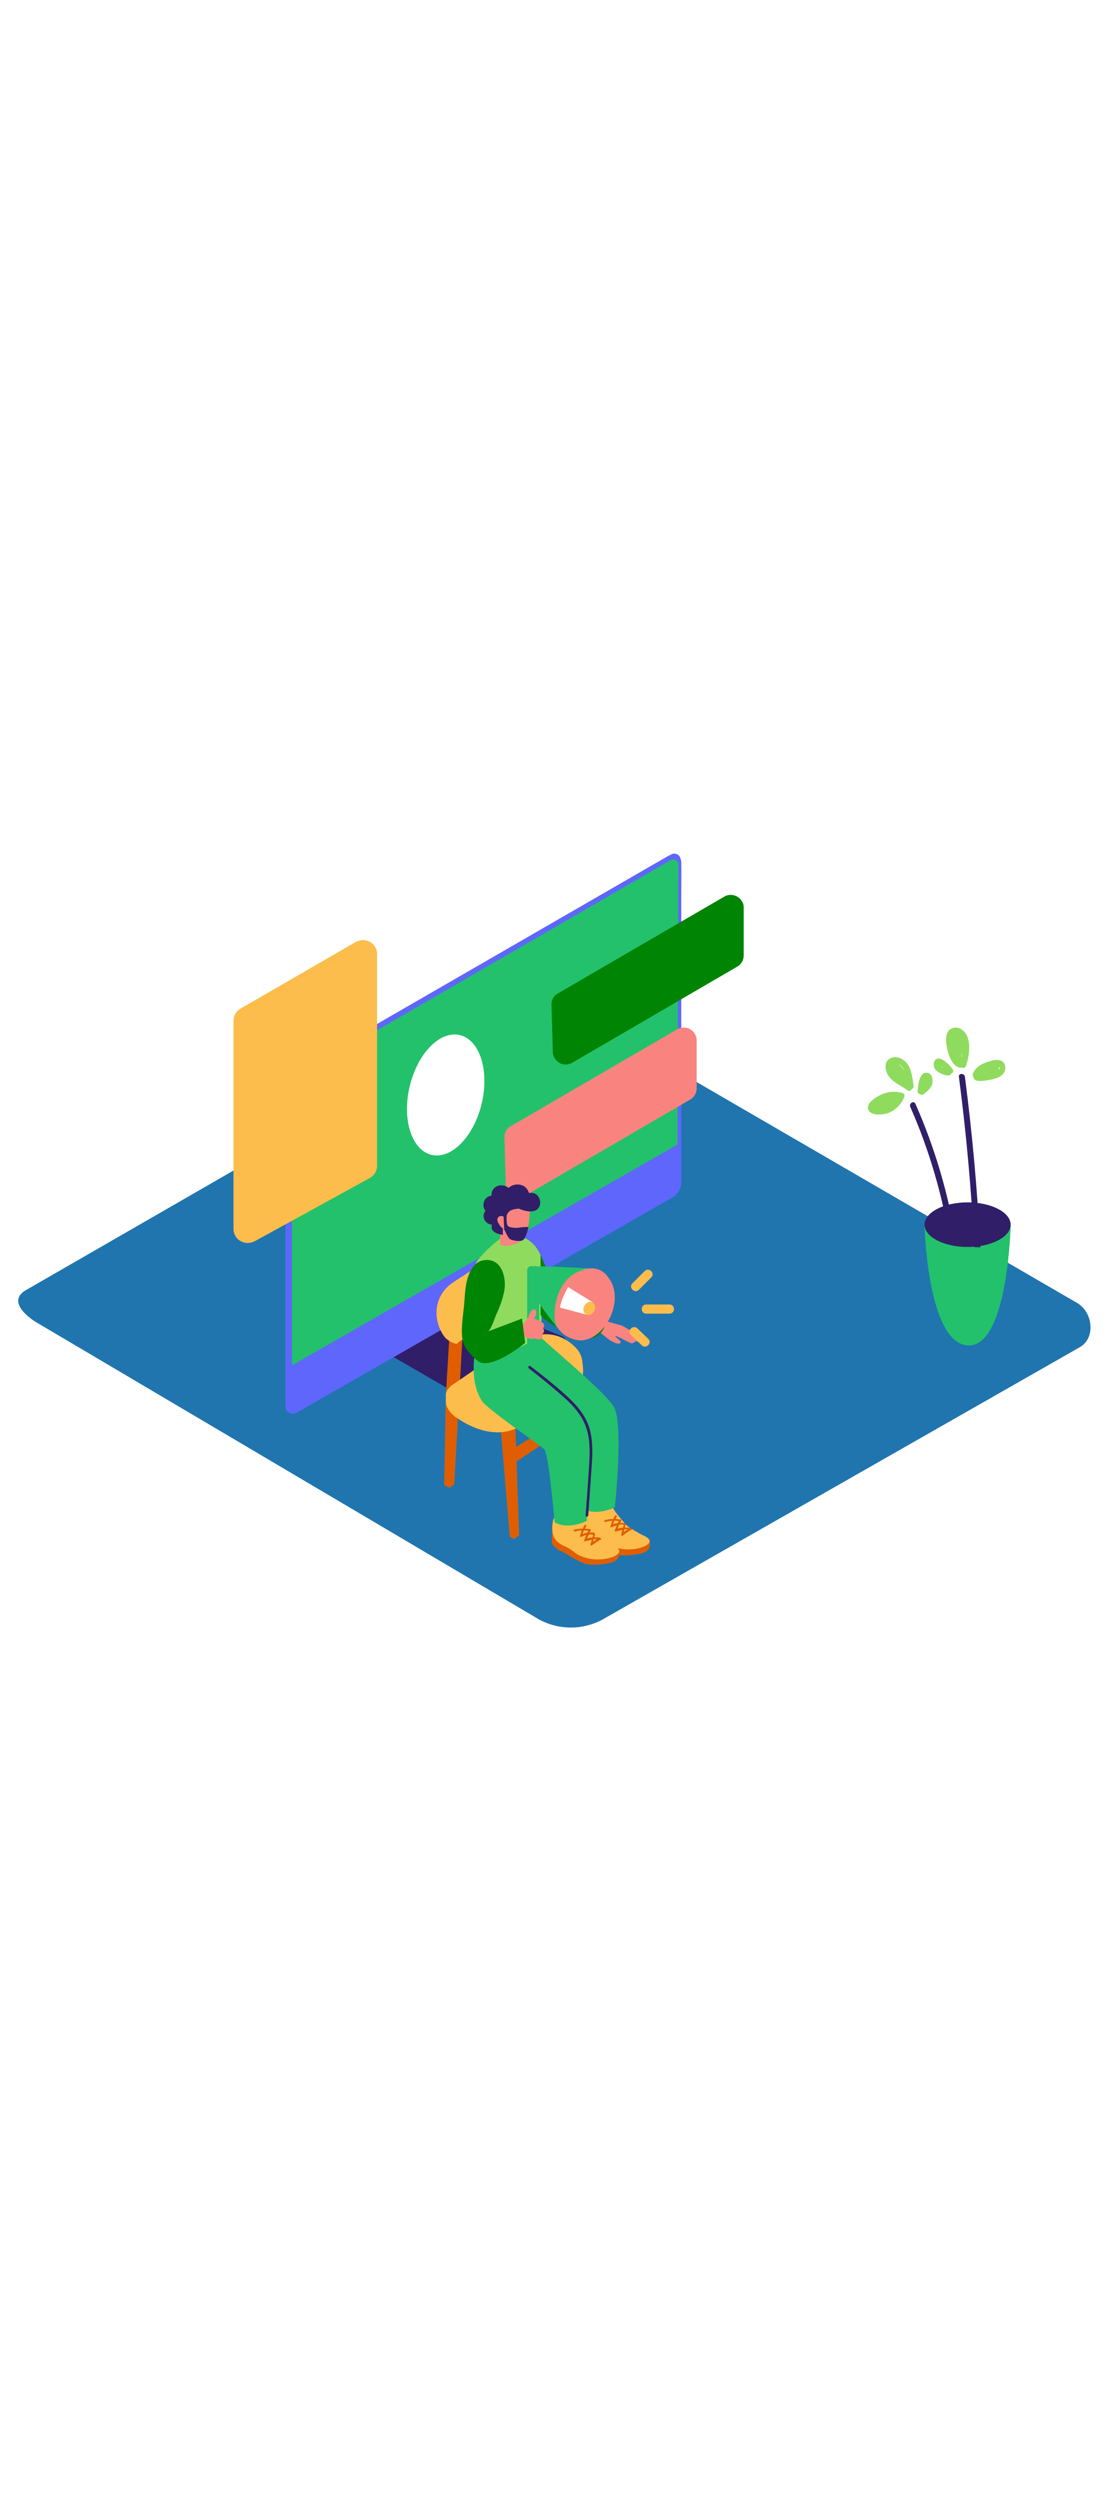 <svg version="1.1" id="Layer_1" xmlns="http://www.w3.org/2000/svg" xmlns:xlink="http://www.w3.org/1999/xlink" x="0px" y="0px" viewBox="0 0 500 500" style="width: 223px;" xml:space="preserve" data-imageid="marketing-campaign-1-97" imageName="Marketing Campaign 1" class="illustrations_image">
<style type="text/css">
	.st0_marketing-campaign-1-97{fill:#2075AF;}
	.st1_marketing-campaign-1-97{fill:url(#SVGID_1_);}
	.st2_marketing-campaign-1-97{fill:url(#SVGID_00000060730951186729103220000000678725012246662318_);}
	.st3_marketing-campaign-1-97{fill:url(#SVGID_00000085951723702301008300000009982198898509044407_);}
	.st4_marketing-campaign-1-97{fill:url(#SVGID_00000128459723527933463970000015464930689819886003_);}
	.st5_marketing-campaign-1-97{fill:#311E69;}
	.st6_marketing-campaign-1-97{fill:#5F66FC;}
	.st7_marketing-campaign-1-97{fill:#68E1FD;}
	.st8_marketing-campaign-1-97{fill:#008404;}
	.st9_marketing-campaign-1-97{fill:#F9847F;}
	.st10_marketing-campaign-1-97{fill:#FCBD4C;}
	.st11_marketing-campaign-1-97{fill:#FFFFFF;}
	.st12_marketing-campaign-1-97{fill:#8FDB5E;}
	.st13_marketing-campaign-1-97{fill:#E05E00;}
</style>
<g id="background_marketing-campaign-1-97">
	<path class="st0_marketing-campaign-1-97" d="M241.5,415.5L17.5,283.1c-7.1-4-13.2-10.6-6.3-14.9L236,138.7c3.4-2.1,8.5-3.5,11.9-1.5L483,273.7&#10;&#9;&#9;c7.1,4.1,8.4,15.7,1.3,19.8L271,415.2C261.9,420.5,250.7,420.6,241.5,415.5z"/>
	
		<linearGradient id="SVGID_1_-marketing-campaign-1-97" gradientUnits="userSpaceOnUse" x1="199.142" y1="197.527" x2="164.002" y2="170.657" gradientTransform="matrix(1 0 0 -1 0 502)">
		<stop offset="0" style="stop-color:#311E69"/>
		<stop offset="1" style="stop-color:#2075AF"/>
	</linearGradient>
	<polygon class="st1_marketing-campaign-1-97" points="279.7,274.6 162.6,344.2 130.7,325 247.8,255 &#9;"/>
	
		<linearGradient id="SVGID_00000026136967341326210390000003609922427399577488_-marketing-campaign-1-97" gradientUnits="userSpaceOnUse" x1="247.573" y1="145.245" x2="227.493" y2="118.965" gradientTransform="matrix(1 0 0 -1 0 502)">
		<stop offset="0" style="stop-color:#311E69"/>
		<stop offset="1" style="stop-color:#2075AF"/>
	</linearGradient>
	<polygon style="fill:url(#SVGID_00000026136967341326210390000003609922427399577488_);" points="289,385.4 250.3,409.8 &#10;&#9;&#9;178.1,364.8 242.1,319.6 &#9;"/>
	
		<linearGradient id="SVGID_00000052075335715876982330000000797853922805167030_-marketing-campaign-1-97" gradientUnits="userSpaceOnUse" x1="151.183" y1="207.267" x2="116.052" y2="180.397" gradientTransform="matrix(1 0 0 -1 0 502)">
		<stop offset="0" style="stop-color:#311E69"/>
		<stop offset="1" style="stop-color:#2075AF"/>
	</linearGradient>
	<polygon style="fill:url(#SVGID_00000052075335715876982330000000797853922805167030_);" points="231.8,264.9 114.7,334.5 &#10;&#9;&#9;82.7,315.3 199.9,245.2 &#9;"/>
	
		<linearGradient id="SVGID_00000042728158096066804320000005522599145853449618_-marketing-campaign-1-97" gradientUnits="userSpaceOnUse" x1="468.912" y1="239.416" x2="364.962" y2="183.406" gradientTransform="matrix(1 0 0 -1 0 502)">
		<stop offset="0" style="stop-color:#311E69"/>
		<stop offset="1" style="stop-color:#2075AF"/>
	</linearGradient>
	<polygon style="fill:url(#SVGID_00000042728158096066804320000005522599145853449618_);" points="443.5,286 323.8,357.1 &#10;&#9;&#9;304.2,338.7 422.5,271.3 &#9;"/>
</g>
<g id="monitor_marketing-campaign-1-97">
	<path class="st5_marketing-campaign-1-97" d="M216.2,276l37.2,14c0,0,1.6,1,0.6,3.4c-0.6,1.4-3.6,3.4-3.6,3.4l-32.1,18.6c-1.8,0.8-3.6,1.3-5.5,1.5&#10;&#9;&#9;c-2.6,0.1-6.9-1.9-6.9-1.9l-29.9-17.3L216.2,276z"/>
	<path class="st5_marketing-campaign-1-97" d="M216.7,274.2l35.5,14.5c0,0,2.5,1.4,1.8,3.2c-0.7,1.4-1.8,2.5-3.2,3.2l-32.2,18.5c-1.8,0.8-3.6,1.3-5.5,1.5&#10;&#9;&#9;c-2.6,0.1-6.9-1.9-6.9-1.9L178,297.2L216.7,274.2z"/>
	<path class="st6_marketing-campaign-1-97" d="M132.7,323.1c-1.4,0.6-3,0.2-4-1c0,0-0.7-0.1-0.7-3.2V177.3c0.1-2.5,1.2-4.8,3.1-6.4&#10;&#9;&#9;c3.1-2.5,10.8-6.6,10.8-6.6l157.5-90.9l1.8-0.9c1.2-0.6,2.7-0.2,3.5,0.9c0.5,0.8,0.7,1.7,0.8,2.6c0.1,1.5,0,15.8,0,15.8v127.5&#10;&#9;&#9;c0,2.5-1,4.8-2.9,6.5L132.7,323.1z"/>
	<path class="st7_marketing-campaign-1-97 targetColor" d="M130.9,301.7V179.4c0-4.1,0.6-6.3,3.7-8l166.1-96.2c1.6-0.9,3.5-0.1,3.5,1.8l-0.4,125.7L130.9,301.7z" style="fill: rgb(35, 193, 107);"/>
	<path class="st8_marketing-campaign-1-97" d="M333.5,96.4v21.5c0,2.1-1.1,4-2.9,5l-74,43.1c-2.8,1.6-6.3,0.7-7.9-2.1c-0.5-0.8-0.8-1.8-0.8-2.7l-0.6-21.2&#10;&#9;&#9;c-0.1-2.1,1-4.1,2.9-5.1l74.6-43.4c2.8-1.6,6.3-0.6,7.9,2.1C333.3,94.4,333.5,95.4,333.5,96.4z"/>
	<path class="st9_marketing-campaign-1-97" d="M312.4,156v21.5c0,2.1-1.1,4-2.9,5l-74,43.1c-2.8,1.6-6.3,0.7-7.9-2.1c-0.5-0.8-0.8-1.8-0.8-2.8l-0.6-21.2&#10;&#9;&#9;c-0.1-2.1,1-4.1,2.9-5.1l74.6-43.4c2.8-1.6,6.3-0.7,7.9,2.1C312.2,154,312.4,155,312.4,156z"/>
	<path class="st10_marketing-campaign-1-97" d="M114.1,246.1l51.7-28.4c2-1.1,3.3-3.2,3.3-5.6v-94.8c0-3.5-2.8-6.3-6.3-6.3c-1.1,0-2.2,0.3-3.2,0.8&#10;&#9;&#9;l-51.7,29.9c-2,1.1-3.2,3.2-3.2,5.5v93.3c0,3.5,2.8,6.3,6.3,6.3C112.1,246.8,113.1,246.6,114.1,246.1z"/>
	
		<ellipse transform="matrix(0.23 -0.973 0.973 0.23 -21.744 333.436)" class="st11_marketing-campaign-1-97" cx="199.9" cy="180.5" rx="27.6" ry="16.6"/>
</g>
<g id="plant_marketing-campaign-1-97">
	<path class="st7_marketing-campaign-1-97 targetColor" d="M414.6,238.6c0,0,1.2,52.9,19.3,54.1s19.3-54.1,19.3-54.1" style="fill: rgb(35, 193, 107);"/>
	<path class="st7_marketing-campaign-1-97 targetColor" d="M414.6,238.6c0,0,1.2,52.9,19.3,54.1s19.3-54.1,19.3-54.1" style="fill: rgb(35, 193, 107);"/>
	<ellipse class="st5_marketing-campaign-1-97" cx="433.9" cy="238.6" rx="19.3" ry="10"/>
	<path class="st5_marketing-campaign-1-97" d="M428.6,245.4c-3.4-21-9.5-41.5-18.1-61c-0.7-1.6-3-0.2-2.3,1.4c8.5,19.3,14.4,39.6,17.8,60.4&#10;&#9;&#9;C426.3,247.9,428.9,247.1,428.6,245.4z"/>
	<path class="st5_marketing-campaign-1-97" d="M439.6,248.8c-1.3-25.6-3.6-51.1-6.9-76.5c-0.2-1.7-2.9-1.7-2.7,0c3.3,25.3,5.6,50.8,6.9,76.4&#10;&#9;&#9;C437.8,248.7,438.7,248.7,439.6,248.8z"/>
	<path class="st12_marketing-campaign-1-97" d="M404.6,179.5c-3.2-0.8-6.5-0.6-9.5,0.8c-2.2,1-6.7,3.7-5.8,6.6s6.3,2.5,8.5,1.8c3.4-1.1,6.1-3.7,7.5-6.9&#10;&#9;&#9;c0-0.1,0.1-0.2,0.1-0.3c0.4-0.6,0.2-1.4-0.4-1.8C404.8,179.6,404.7,179.5,404.6,179.5z"/>
	<path class="st12_marketing-campaign-1-97" d="M409.7,176.3c-0.6-3.5-0.8-7.5-3.2-10.3c-1.8-2.1-5-3.4-7.6-1.8s-2,5.3-0.6,7.5c2.1,3.2,5.8,4.5,8.7,6.7&#10;&#9;&#9;c0.5,0.4,1.2,0.3,1.6-0.2c0.1-0.1,0.2-0.2,0.2-0.4C409.4,177.6,409.8,177,409.7,176.3z M405.6,169.7c-0.6-1-1.3-1.9-2.2-2.7&#10;&#9;&#9;l-0.1-0.3C404.3,167.5,405.1,168.5,405.6,169.7L405.6,169.7z"/>
	<path class="st12_marketing-campaign-1-97" d="M416.7,170.8c-4.4-2-5.1,5.5-5.2,8c-0.1,0.6,0.3,1.1,0.9,1.2c0.5,0.5,1.4,0.5,1.9,0c1.5-1.3,3.3-2.6,3.8-4.6&#10;&#9;&#9;C418.3,174,418.3,171.6,416.7,170.8z"/>
	<path class="st12_marketing-campaign-1-97" d="M434,154.9c-0.9-3-4-5.7-7.2-4.3s-2.7,5.9-2.1,8.9s2.3,8.1,5.7,8.7c0.2,0,0.5,0,0.7-0.1&#10;&#9;&#9;c0.7,0.4,1.5,0.2,2-0.4c0.1-0.1,0.1-0.2,0.1-0.3C434.5,163.5,435.2,158.8,434,154.9z M431.1,162.9&#10;&#9;&#9;C431.1,162.9,431.1,162.9,431.1,162.9c0.1-0.6,0.1-1,0.1-1.5c0.1,0.7,0.1,1.4,0.1,2.2C431.2,163.3,431.2,163.1,431.1,162.9&#10;&#9;&#9;L431.1,162.9z"/>
	<path class="st12_marketing-campaign-1-97" d="M444.2,165.2c-3.2,0.9-6.5,2.3-7.9,5.6c-0.2,0.5-0.1,1.1,0.2,1.5c0.1,3.1,6.4,1.5,8.2,1.2&#10;&#9;&#9;c2.8-0.6,6.2-1.9,6.1-5.4C450.6,164.3,446.9,164.4,444.2,165.2z M448,169.1c0-0.2-0.1-0.4-0.2-0.6c0.1-0.2,0.2-0.4,0.4-0.6&#10;&#9;&#9;C448.4,168.3,448.3,168.8,448,169.1L448,169.1z"/>
	<path class="st12_marketing-campaign-1-97" d="M427.2,168.9c-1.2-1.7-6-7-8.1-3.8c-0.8,1.5-0.4,3.3,0.8,4.4c1.4,1.2,3.2,2,5.1,2.2c0.7,0.1,1.4-0.3,1.6-0.9&#10;&#9;&#9;c0.6-0.2,1-0.8,0.8-1.4C427.4,169.2,427.4,169,427.2,168.9z M421.7,167.4L421.7,167.4c0.6,0.4,1.2,0.8,1.4,0.9l-0.2-0.1&#10;&#9;&#9;C422.4,168,422,167.7,421.7,167.4z"/>
</g>
<g id="character_1_marketing-campaign-1-97">
	<polyline class="st13_marketing-campaign-1-97" points="257.2,322.2 230.4,338.9 230.1,345.8 258.4,327 &#9;"/>
	<path class="st13_marketing-campaign-1-97" d="M257.6,310.9l14.4,40.5l-2,1.4c-0.6-0.2-1.1-0.5-1.6-0.9c-0.7-0.4-18-42.4-18-42.4"/>
	<polyline class="st13_marketing-campaign-1-97" points="230.5,304.7 224.5,329.7 228.6,378.5 230.5,379.6 232.8,377.9 231.1,329.2 236.4,304.3 &#9;"/>
	<path class="st10_marketing-campaign-1-97" d="M261,299.6c0,0,1.3,5.4-0.4,8.5s-7.1-4-7.1-4"/>
	<polyline class="st13_marketing-campaign-1-97" points="233,271.9 235.5,291.6 230.5,294.7 228,273.6 &#9;"/>
	<polyline class="st13_marketing-campaign-1-97" points="201.5,288.9 199.9,315.9 199.2,355.4 201.6,356.6 203.7,355 205.9,316 207.4,288.4 &#9;"/>
	<path class="st10_marketing-campaign-1-97" d="M205.2,291.9c-1.4,0.5-4.7-1.5-5.8-2.9c-5.7-7.7-5-18.8,3.9-24.6c3.9-2.6,8-5.1,11.9-7.7&#10;&#9;&#9;c3.5-2.3,7.2-4.4,10.5-6.9c0.4-0.3,0.9-0.6,1.4-0.9c1.9-0.7,4.1-0.1,5.4,1.4"/>
	<path class="st10_marketing-campaign-1-97" d="M204.8,291.6c-2.5,0.1-4.1-3.1-5-5c-2.4-5.2-3.5-15.2,2.3-18.7c0.2-0.1,0.4-0.4,0.4-0.6l11.1-7.5l8.6-5.8&#10;&#9;&#9;c1.5-1,2.9-2.2,4.4-3.2s3-2.2,4.8-1.3c2,1,2.4,3.1,2.8,5.1c1.1,4.6,1.2,9.3,0.3,13.9c-0.7,3.1-2.9,5.3-5.5,7l-8,5.4l-14.8,10&#10;&#9;&#9;c-0.2,0.2-0.5,0.3-0.8,0.4C205.3,291.5,205,291.6,204.8,291.6z"/>
	<path class="st10_marketing-campaign-1-97" d="M204.7,313.1l-0.4,0.3c-1.3,0.7-2.4,1.7-3.3,2.9c-2.1,3.1,0.4,6.3,2.9,8.2c6.7,5.1,16.5,9,24.9,6.4&#10;&#9;&#9;c7.3-2.3,13.9-6.3,20.2-10.7c5.1-3.6,11.5-7.9,12.4-14.6c0.3-3-0.9-6-3.1-8.1c-14.5-14.5-32.3,1.4-45,9.9L204.7,313.1z"/>
	<path class="st10_marketing-campaign-1-97" d="M200.1,314.1c-0.1,0.1-0.4,4.4,0.1,5.7c1,2,2.5,3.8,4.2,5.2c1.6,1.1,0.1-7.5,0.1-7.5"/>
	<path class="st10_marketing-campaign-1-97" d="M204.4,309.4l-0.4,0.3c-1.3,0.7-2.4,1.7-3.3,2.9c-2.1,3.1,0.4,6.3,2.9,8.2c6.7,5.1,16.5,9,24.9,6.3&#10;&#9;&#9;c7.3-2.3,14-6.3,20.2-10.7c5.1-3.6,11.5-7.9,12.4-14.7c0.3-3-0.9-6-3.1-8.1c-14.5-14.5-32.3,1.4-45,9.9L204.4,309.4z"/>
	<path class="st13_marketing-campaign-1-97" d="M290.9,379.7c-1.8-1.2-3.8-2.2-5.8-3c-2.1-0.7-8.5-7.2-9-7.9s-1.7-3.9-2.8-4s-3.4,1.3-3.4,1.3&#10;&#9;&#9;s-3.6-3.2-6.4-1.9c0,0-2.6,1.6-2,9.3c-0.1,0.1-0.2,0.1-0.2,0.2c-0.1,1.2-0.1,2.4,0,3.6c1.2,1.7,2.8,3,4.7,3.8&#10;&#9;&#9;c2.4,1.1,7.8,5,11.2,5.6s9.8-0.2,11.9-1.2c1.4-0.6,2.3-1.9,2.4-3.4C291.6,381.2,291.4,380.4,290.9,379.7z"/>
	<path class="st10_marketing-campaign-1-97" d="M270.5,365.7c0,0-4.2-3-7.1-1.6s-2,8.2-2,8.2s0.3,3.9,5.2,5.9s4.3,4,10.6,5.5s12.8-0.5,13.9-2.5&#10;&#9;&#9;s-2.9-3.3-3.2-3.5s-6.1-3.2-7.5-4.9s-3.8-4.4-4.7-5.8s-1.3-2.7-2.8-2.5C272,364.7,271.2,365.1,270.5,365.7z"/>
	<path class="st13_marketing-campaign-1-97" d="M282.7,374.5L282.7,374.5c-0.8-0.1-1.7-0.1-2.5-0.1c0.1-0.5,0.2-1,0.4-1.5c-0.2-0.2-0.4-0.4-0.6-0.6l-0.1,0.1&#10;&#9;&#9;c-0.6-0.1-1.2-0.1-1.8,0l0.5-1c0-0.1,0-0.2,0-0.3c0-0.1-0.1-0.3-0.3-0.3c-0.1,0-0.2,0-0.2,0c-0.7-0.1-1.4-0.2-2.1-0.2&#10;&#9;&#9;c0.2-0.4,0.4-0.7,0.6-1.1s-0.5-0.8-0.8-0.4c-0.3,0.5-0.6,1-0.8,1.5c-1.3,0-2.5,0.1-3.8,0.5c-0.5,0.2-0.2,1,0.3,0.8&#10;&#9;&#9;c1-0.3,2-0.5,3.1-0.5c-0.3,0.7-0.5,1.5-0.7,2.2c-0.4,0.3,0.1,0.9,0.5,0.7c0.7-0.4,1.4-0.7,2.2-0.8c-0.2,0.4-0.3,0.8-0.5,1.2&#10;&#9;&#9;c-0.1,0.2-0.2,0.4-0.2,0.6c0,0.1,0,0.1-0.1,0.1l0,0c-0.2,0.1-0.3,0.4-0.1,0.6c0.1,0.2,0.3,0.2,0.5,0.2c0.9-0.3,1.9-0.5,2.9-0.7&#10;&#9;&#9;c-0.2,0.7-0.4,1.4-0.6,2.1c0,0.2,0.1,0.5,0.4,0.5c0.1,0,0.2,0,0.3-0.1c1.2-0.9,2.4-1.7,3.7-2.5h0.1c0.2,0,0.4-0.1,0.5-0.3&#10;&#9;&#9;c0,0,0,0,0,0C283.2,374.9,283,374.7,282.7,374.5z M274.9,373c0.2-0.6,0.4-1.2,0.6-1.7c0.7,0,1.3,0.1,2,0.2l-0.4,0.9&#10;&#9;&#9;C276.3,372.5,275.6,372.7,274.9,373z M277,374.9c0.1-0.3,0.2-0.7,0.3-0.9l0.4-0.9c0.7-0.1,1.3-0.1,2,0c-0.1,0.5-0.2,0.9-0.3,1.3&#10;&#9;&#9;C278.5,374.5,277.8,374.7,277,374.9L277,374.9z M279.7,376.4c0.1-0.4,0.2-0.8,0.3-1.2c0.5,0,1,0,1.5,0&#10;&#9;&#9;C280.8,375.6,280.2,376,279.7,376.4L279.7,376.4z"/>
	<path class="st13_marketing-campaign-1-97" d="M277.1,384.1c-1.8-1.2-3.8-2.2-5.8-3c-2.1-0.7-8.5-7.2-9-7.9s-1.7-3.9-2.8-4s-3.4,1.3-3.4,1.3&#10;&#9;&#9;s-3.6-3.2-6.4-1.9c0,0-2.6,1.6-2,9.2c-0.1,0.1-0.2,0.1-0.2,0.2c-0.1,1.2-0.1,2.4,0,3.6c1.2,1.7,2.8,3,4.7,3.7&#10;&#9;&#9;c2.4,1.1,7.8,5,11.2,5.6s9.8-0.2,11.9-1.2c1.4-0.6,2.3-1.9,2.4-3.4C277.8,385.6,277.6,384.8,277.1,384.1z"/>
	<path class="st10_marketing-campaign-1-97" d="M256.8,370.1c0,0-4.1-3-7-1.5s-2,8.2-2,8.2s0.3,3.9,5.2,5.9s4.3,4,10.6,5.5s12.8-0.5,13.9-2.5&#10;&#9;&#9;s-2.9-3.3-3.2-3.5s-6.1-3.2-7.5-4.8s-3.8-4.4-4.7-5.8s-1.3-2.7-2.8-2.4C258.3,369.2,257.5,369.5,256.8,370.1z"/>
	<path class="st13_marketing-campaign-1-97" d="M269,378.9L269,378.9c-0.8-0.1-1.7-0.1-2.5-0.1c0.1-0.5,0.2-1,0.4-1.5c-0.2-0.2-0.4-0.4-0.6-0.6l-0.1,0&#10;&#9;&#9;c-0.6-0.1-1.2-0.1-1.8,0c0.1-0.3,0.3-0.7,0.5-1c0-0.1,0-0.2,0-0.3c0-0.1-0.1-0.3-0.3-0.3c-0.1,0-0.2,0-0.2,0&#10;&#9;&#9;c-0.7-0.1-1.4-0.1-2.1-0.2c0.2-0.4,0.4-0.7,0.6-1.1s-0.5-0.8-0.8-0.4c-0.3,0.5-0.6,1-0.8,1.5c-1.3,0-2.5,0.1-3.8,0.5&#10;&#9;&#9;c-0.5,0.2-0.2,1,0.3,0.8c1-0.3,2-0.5,3.1-0.5c-0.3,0.7-0.5,1.5-0.7,2.2c-0.4,0.3,0.1,0.9,0.5,0.7c0.7-0.4,1.4-0.7,2.2-0.8&#10;&#9;&#9;c-0.2,0.4-0.3,0.8-0.5,1.2c-0.1,0.2-0.2,0.4-0.2,0.6c0,0.1,0,0.1-0.1,0.2l0,0c-0.2,0.1-0.3,0.4-0.1,0.6c0.1,0.2,0.3,0.2,0.5,0.2&#10;&#9;&#9;c0.9-0.3,1.9-0.5,2.9-0.7c-0.2,0.7-0.4,1.4-0.6,2.1c0,0.2,0.1,0.5,0.3,0.5c0.1,0,0.2,0,0.3-0.1c1.2-0.9,2.4-1.7,3.7-2.5h0.1&#10;&#9;&#9;c0.2,0,0.5-0.1,0.5-0.4c0,0,0,0,0,0C269.5,379.3,269.2,379.1,269,378.9z M261.2,377.4c0.2-0.6,0.4-1.2,0.6-1.7c0.7,0,1.3,0.1,2,0.1&#10;&#9;&#9;c-0.1,0.3-0.3,0.6-0.4,0.9C262.6,376.9,261.8,377.1,261.2,377.4L261.2,377.4z M263.3,379.3c0.1-0.3,0.2-0.7,0.3-0.9l0.4-0.8&#10;&#9;&#9;c0.7-0.1,1.3-0.1,2,0c-0.1,0.4-0.2,0.9-0.3,1.3C264.8,378.9,264,379.1,263.3,379.3L263.3,379.3z M265.9,380.8&#10;&#9;&#9;c0.1-0.4,0.2-0.8,0.3-1.2c0.5,0,1,0,1.5,0C267.1,380,266.5,380.4,265.9,380.8L265.9,380.8z"/>
	<path class="st7_marketing-campaign-1-97 targetColor" d="M242,288.5c1.1,1.9,28.6,24.2,33.2,31.7s0.5,45.1,0.5,45.1s-7.8,4.2-14.4,0.7c0,0-2.6-30.7-4.6-32.7&#10;&#9;&#9;s-25.7-18.5-28.2-22S227,292,227,292" style="fill: rgb(35, 193, 107);"/>
	<path class="st7_marketing-campaign-1-97 targetColor" d="M232.3,290.1c1.1,1.9,25.7,28.8,30.3,36.2s0.5,45.1,0.5,45.1s-7.8,4.2-14.4,0.7c0,0-2.6-30.7-4.6-32.7&#10;&#9;&#9;s-26-18.3-28.2-22c-6.9-11.6-1.5-27.6-1.5-27.6" style="fill: rgb(35, 193, 107);"/>
	<path class="st12_marketing-campaign-1-97" d="M242.8,273.8c0.1-4.7,0.9-9.3,0.9-13.9c0.1-10.5-6.4-16.6-15.9-17.5c-5.1,3.3-9.7,7.4-13.6,12.1&#10;&#9;&#9;c-3.9,5.1-2.2,25.1-2.2,25.1c1.2,5.5,1.1,9.7,1.5,12.7c7.6,6.7,20.2,2.2,28.4-3.7C243.1,283.7,242.8,278.7,242.8,273.8z"/>
	<path class="st9_marketing-campaign-1-97" d="M237.7,229.8c0,0,0,14.2-3.6,15.1s-7.6-0.6-9-2.3s-4.6-10.4-3.5-12.1S235.5,227.3,237.7,229.8z"/>
	<path class="st9_marketing-campaign-1-97" d="M224.3,240.6v7c0,0,2.3,1.6,8.4-0.9l0.6-4.1"/>
	<path class="st5_marketing-campaign-1-97" d="M239.7,224.6c-0.8-0.3-1.7-0.3-2.5-0.2c-0.4-1.2-1.1-2.3-2.1-3c-1.9-1.1-4.2-1.1-6.1,0&#10;&#9;&#9;c-0.3,0.2-0.6,0.4-0.9,0.7c-1.2-0.9-2.7-1.3-4.1-1.1c-1.7,0.3-3.1,1.5-3.5,3.2c-0.1,0.5-0.1,0.9-0.1,1.4c-0.2,0-0.4,0.1-0.6,0.1&#10;&#9;&#9;c-1.5,0.4-2.6,1.6-2.9,3.1c-0.3,1.3,0,2.6,0.8,3.6c-0.9,1.1-1.1,2.6-0.5,3.9c0.6,1.4,2,2.2,3.4,2.3c-0.2,0.7-0.2,1.4,0,2.1&#10;&#9;&#9;c0.9,1.6,2.9,2.2,4.9,2.5c0-0.9,0-1.8,0-2.7c0-0.1,0-0.2,0-0.2c-0.7-0.5-1.3-1.1-1.7-1.9c-0.7-0.9-1.2-2.3-0.3-3.2s2.4-0.5,3.2,0.5&#10;&#9;&#9;c0.2-0.5,0.4-0.9,0.6-1.4l0,0c0.7-2.3,3.1-2.7,5.3-2.9c3.5,1.5,8.5,2.5,9.6-1.9C242.5,227.6,241.6,225.4,239.7,224.6z"/>
	<path class="st5_marketing-campaign-1-97" d="M227.2,234.4c0,0-0.3,4.2,0.7,4.9s3.4,0.9,5.1,0.6s3.4-0.2,4-0.3c0,0-0.9,4.4-2.2,5.7s-5.2,0.3-6.1-0.2&#10;&#9;&#9;s-2.6-4.4-2.6-4.4l-0.3-6.1L227.2,234.4z"/>
	<path class="st9_marketing-campaign-1-97" d="M269.1,281.2c0.4,0,9.9,2.7,9.9,2.7l8.3,4.8c-0.2,0.4-0.7,0.7-1.1,0.8c0,0,0.9,0.6,0.2,1.2&#10;&#9;&#9;c-0.4,0.3-1,0.4-1.4,0.1c-0.4,0.6-1,0.9-1.7,1c-1,0-6.9-3.7-7.3-3.2s2.9,1.9,2.2,3s-3.6-0.5-4.7-1.2s-6.1-4.9-6.1-4.9"/>
	<path class="st8_marketing-campaign-1-97" d="M242.4,252.1c0,0,6.8,16.5,8.9,18.3s20.4,9.8,20.4,9.8s0.6,6.6-5.4,9.1c0,0-17.6-2.4-23.9-10.2"/>
	<path class="st7_marketing-campaign-1-97 targetColor" d="M267,258.4c0,0-26.8-1.7-28.5-0.9s-2.4,3.6-1.8,7.6s13.4,19.9,13.4,19.9" style="fill: rgb(35, 193, 107);"/>
	<path class="st9_marketing-campaign-1-97" d="M274.9,267c-0.1-0.3-2.8-12.8-15.2-7.5c-11.2,4.8-11.5,19.1-10.8,22.6c0.6,2.8,3.5,6.7,9.1,8.1"/>
	
		<ellipse transform="matrix(0.398 -0.918 0.918 0.398 -93.795 407.189)" class="st9_marketing-campaign-1-97" cx="263.2" cy="275" rx="16.1" ry="11.4"/>
	<path class="st11_marketing-campaign-1-97" d="M251.1,275.8l12.1,3.2l2.6-5.6l-11-6.8C254.9,266.4,251.8,271.3,251.1,275.8z"/>
	
		<ellipse transform="matrix(0.453 -0.891 0.891 0.453 -101.446 386.715)" class="st10_marketing-campaign-1-97" cx="264.4" cy="276" rx="3.1" ry="2.5"/>
	<path class="st7_marketing-campaign-1-97 targetColor" d="M241.8,301.9V259c0-1-0.8-1.8-1.8-1.8h-1.8c-1,0-1.8,0.8-1.8,1.8v42c0,1.2,0.7,2.4,1.8,2.9h0.1&#10;&#9;&#9;c1.1,0.6,2.6,0.2,3.2-1C241.7,302.6,241.8,302.3,241.8,301.9z" style="fill: rgb(35, 193, 107);"/>
	<path class="st10_marketing-campaign-1-97" d="M289.1,259.4l-5.5,5.5c-1.9,1.9,1,4.8,2.9,2.9l5.5-5.5C294,260.4,291,257.5,289.1,259.4z"/>
	<path class="st10_marketing-campaign-1-97" d="M300.2,274.4h-10.4c-2.7,0-2.7,4.1,0,4.1h10.4C302.9,278.5,302.9,274.4,300.2,274.4z"/>
	<path class="st10_marketing-campaign-1-97" d="M290.7,289.8l-4.9-4.7c-1.9-1.8-4.9,1.1-2.9,2.9l4.9,4.7C289.7,294.6,292.6,291.6,290.7,289.8z"/>
	<path class="st9_marketing-campaign-1-97" d="M243.4,285c0.6-0.4,0.8-1.2,0.4-1.9c-0.4-0.6-1.1-1-1.8-1.3c-0.8-0.4-1.6-0.8-2.5-1.1c0.7-1,1.4-2.6,0.7-3.7&#10;&#9;&#9;s-1.8-0.1-2.2,0.7c0,0.1-0.1,0.1-0.1,0.2c-0.4,0.5-0.6,1-0.8,1.6c-0.4,1.2-1.1,2.2-1.9,3.2c-2.5,0.5-4.9,1.2-7.3,2&#10;&#9;&#9;c-0.7,0.2-1,1-0.8,1.7c0.1,0.4,0.5,0.7,0.8,0.8c1,0.6,1.9,1.4,2.7,2.3c1.7-0.3,3.4-0.5,5.1-0.4l1.2,0.4c0.9,0.4,1.9,0.4,2.8,0.1&#10;&#9;&#9;c0.7,0.3,1.6,0.5,2.4,0.4c1.3-0.2,1.4-1.2,0.9-2.2c0.9-0.5,1.2-1.6,0.7-2.5c0-0.1-0.1-0.1-0.1-0.2L243.4,285z"/>
	<path class="st8_marketing-campaign-1-97" d="M212.4,257.2c-3.3,4.2-3.8,10-4.1,15.1c-0.3,5.4-1.7,11.8-1,17.2c0.6,4.3,3.6,7.4,6.8,10.1&#10;&#9;&#9;c5.8,4.9,21.4-8,21.4-8l-1.4-10.9l-15.3,5.8c1.3-0.5,3.3-6.7,3.9-8c1.5-3.2,2.7-6.6,3.4-10c1.2-6.1-1.2-15.4-9.4-13.9&#10;&#9;&#9;C215,254.9,213.5,255.9,212.4,257.2z"/>
	<path class="st5_marketing-campaign-1-97" d="M263.9,328.6c-2-5.4-5.9-9.7-10.1-13.5c-5.1-4.6-10.5-8.9-16-13.1c-0.6-0.5-1.3,0.6-0.6,1.1&#10;&#9;&#9;c5.2,4,10.4,8.2,15.3,12.6c4.8,4.2,9.1,9,10.8,15.3c1.6,5.9,1.1,12.1,0.7,18.1c-0.4,6.6-0.9,13.2-1.4,19.8c-0.1,0.8,1.2,0.8,1.2,0&#10;&#9;&#9;c0.5-7.2,1-14.4,1.5-21.6C265.8,341.1,266,334.6,263.9,328.6z"/>
</g>
</svg>